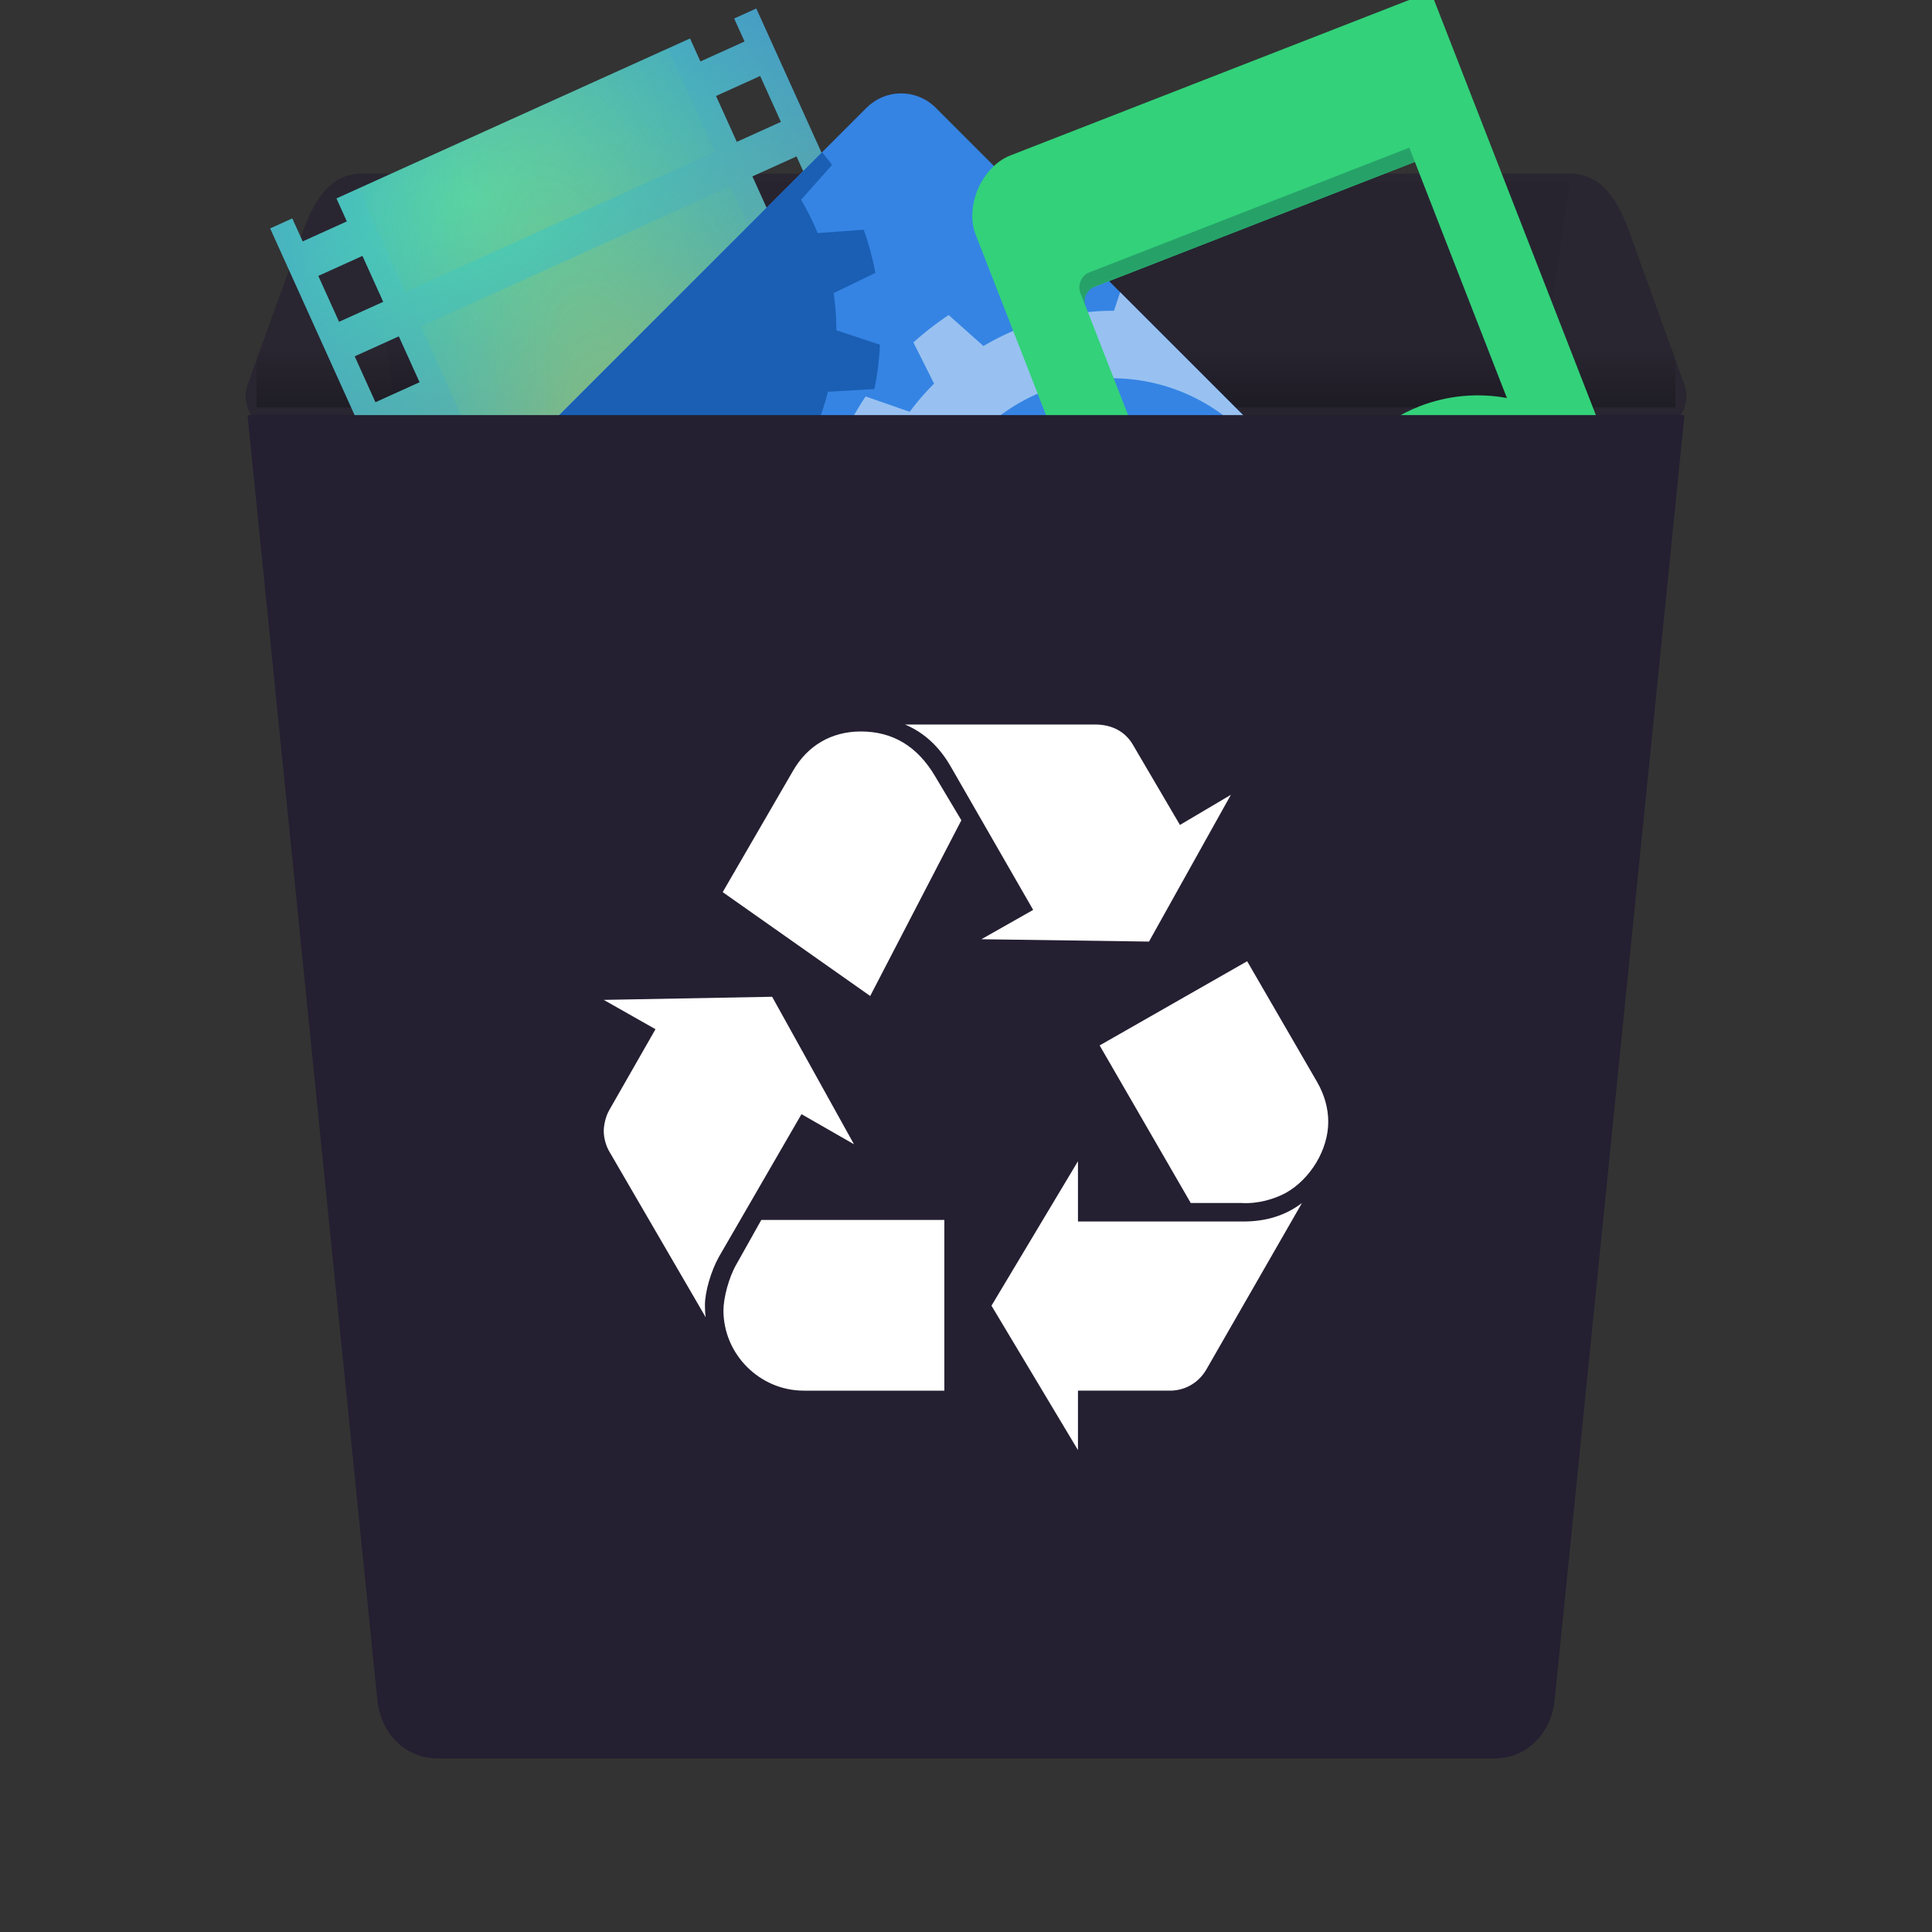 <?xml version="1.0" encoding="UTF-8" standalone="no"?>
<!-- Created with Inkscape (http://www.inkscape.org/) -->

<svg
   xmlns:osb="http://www.openswatchbook.org/uri/2009/osb"
   xmlns:dc="http://purl.org/dc/elements/1.1/"
   xmlns:cc="http://creativecommons.org/ns#"
   xmlns:rdf="http://www.w3.org/1999/02/22-rdf-syntax-ns#"
   xmlns:svg="http://www.w3.org/2000/svg"
   xmlns="http://www.w3.org/2000/svg"
   xmlns:xlink="http://www.w3.org/1999/xlink"
   xmlns:sodipodi="http://sodipodi.sourceforge.net/DTD/sodipodi-0.dtd"
   xmlns:inkscape="http://www.inkscape.org/namespaces/inkscape"
   version="1.0"
   width="128"
   height="128"
   id="svg3695"
   inkscape:version="0.92.3 (2405546, 2018-03-11)"
   sodipodi:docname="user-trash-full.svg">
  <rect width="100%" height="100%" fill="#333333" stroke="none"/>
  <sodipodi:namedview
     pagecolor="#ffffff"
     bordercolor="#666666"
     borderopacity="1"
     objecttolerance="10"
     gridtolerance="10"
     guidetolerance="10"
     inkscape:pageopacity="0"
     inkscape:pageshadow="2"
     inkscape:window-width="1920"
     inkscape:window-height="1009"
     id="namedview11263"
     showgrid="true"
     inkscape:snap-global="true"
     inkscape:zoom="5.6568542"
     inkscape:cx="44.149592"
     inkscape:cy="73.527719"
     inkscape:window-x="0"
     inkscape:window-y="34"
     inkscape:window-maximized="1"
     inkscape:current-layer="g898"
     inkscape:snap-bbox="true"
     inkscape:bbox-paths="true"
     inkscape:bbox-nodes="true"
     inkscape:snap-bbox-edge-midpoints="true"
     showguides="false"
     inkscape:guide-bbox="true"
     inkscape:object-paths="true"
     inkscape:snap-intersection-paths="true"
     inkscape:object-nodes="true"
     inkscape:snap-smooth-nodes="true"
     inkscape:snap-nodes="true">
    <inkscape:grid
       type="xygrid"
       id="grid3062"
       empspacing="5"
       visible="true"
       enabled="true"
       snapvisiblegridlinesonly="true" />
    <sodipodi:guide
       position="32,54"
       orientation="1,0"
       id="guide4298"
       inkscape:locked="false" />
    <sodipodi:guide
       position="32,42"
       orientation="1,0"
       id="guide4223"
       inkscape:locked="false" />
    <sodipodi:guide
       position="31.97,51"
       orientation="0,1"
       id="guide4191"
       inkscape:locked="false" />
    <sodipodi:guide
       position="32,5"
       orientation="0,1"
       id="guide4193"
       inkscape:locked="false" />
    <sodipodi:guide
       position="32,58.994"
       orientation="0,1"
       id="guide4195"
       inkscape:locked="false" />
    <sodipodi:guide
       position="8.281,51"
       orientation="1,0"
       id="guide4197"
       inkscape:locked="false" />
    <sodipodi:guide
       position="55.742,50.995"
       orientation="1,0"
       id="guide4199"
       inkscape:locked="false" />
  </sodipodi:namedview>
  <defs
     id="defs3697">
    <linearGradient
       id="linearGradient4399">
      <stop
         id="stop4401"
         offset="0"
         style="stop-color:#626262;stop-opacity:1" />
      <stop
         id="stop4403"
         offset="1"
         style="stop-color:#3f3f3f;stop-opacity:1" />
    </linearGradient>
    <linearGradient
       id="linearGradient4306">
      <stop
         style="stop-color:#000000;stop-opacity:1"
         offset="0"
         id="stop4308" />
      <stop
         style="stop-color:#000000;stop-opacity:0"
         offset="1"
         id="stop4310" />
    </linearGradient>
    <linearGradient
       id="linearGradient4237">
      <stop
         id="stop4239"
         offset="0"
         style="stop-color:#a7a7a7;stop-opacity:1" />
      <stop
         id="stop4241"
         offset="1"
         style="stop-color:#787878;stop-opacity:1" />
    </linearGradient>
    <linearGradient
       id="linearGradient4867">
      <stop
         id="stop4869"
         offset="0"
         style="stop-color:#ffffff;stop-opacity:1;" />
      <stop
         id="stop4871"
         offset="1"
         style="stop-color:#e4e5e7;stop-opacity:0.157" />
    </linearGradient>
    <linearGradient
       id="linearGradient4861">
      <stop
         style="stop-color:#7e7e7e;stop-opacity:1"
         offset="0"
         id="stop4863" />
      <stop
         style="stop-color:#3f3f3f;stop-opacity:1"
         offset="1"
         id="stop4865" />
    </linearGradient>
    <linearGradient
       osb:paint="gradient"
       id="linearGradient4406">
      <stop
         offset="0"
         style="stop-color:#4e4e4e;stop-opacity:1"
         id="stop4408" />
      <stop
         offset="1"
         style="stop-color:#141414;stop-opacity:1"
         id="stop4410" />
    </linearGradient>
    <linearGradient
       id="linearGradient3320"
       osb:paint="gradient">
      <stop
         id="stop3323"
         style="stop-color:#4e4e4e;stop-opacity:1"
         offset="0" />
      <stop
         id="stop3325"
         style="stop-color:#b9bac2;stop-opacity:1"
         offset="1" />
    </linearGradient>
    <linearGradient
       id="linearGradient3254-3-182">
      <stop
         id="stop4663"
         style="stop-color:#ffffff;stop-opacity:1"
         offset="0" />
      <stop
         id="stop4665"
         style="stop-color:#ffffff;stop-opacity:0"
         offset="1" />
    </linearGradient>
    <linearGradient
       osb:paint="solid"
       id="linearGradient6213">
      <stop
         id="stop6215"
         offset="0"
         style="stop-color:#000000;stop-opacity:1;" />
    </linearGradient>
    <linearGradient
       id="linearGradient4287">
      <stop
         id="stop4289"
         offset="0"
         style="stop-color:#000000;stop-opacity:0.51;" />
      <stop
         id="stop4291"
         offset="1"
         style="stop-color:#000000;stop-opacity:0.472" />
    </linearGradient>
    <linearGradient
       id="linearGradient3782">
      <stop
         style="stop-color:#ffffff;stop-opacity:1;"
         offset="0"
         id="stop3784" />
      <stop
         style="stop-color:#e4e5e7;stop-opacity:1;"
         offset="1"
         id="stop3786" />
    </linearGradient>
    <linearGradient
       id="linearGradient3927">
      <stop
         id="stop3929"
         offset="0"
         style="stop-color:#f1f2f3;stop-opacity:1;" />
      <stop
         id="stop3931"
         offset="1"
         style="stop-color:#e4e5e7;stop-opacity:1;" />
    </linearGradient>
    <linearGradient
       id="linearGradient3937-5">
      <stop
         style="stop-color:#9c9d9e;stop-opacity:1;"
         offset="0"
         id="stop3939-6" />
      <stop
         style="stop-color:#bbbcbd;stop-opacity:1;"
         offset="1"
         id="stop3941-3" />
    </linearGradient>
    <linearGradient
       y2="9"
       x2="22"
       y1="11"
       x1="22"
       gradientTransform="matrix(2.35,0,0,2,7.6,5)"
       gradientUnits="userSpaceOnUse"
       id="linearGradient4262-7-1"
       xlink:href="#linearGradient4306"
       inkscape:collect="always" />
    <radialGradient
       inkscape:collect="always"
       xlink:href="#linearGradient6809-3"
       id="radialGradient9166"
       gradientUnits="userSpaceOnUse"
       gradientTransform="matrix(0.079,-0.027,0.133,0.384,-90.272,-71.258)"
       cx="1122.313"
       cy="374.15"
       fx="1122.313"
       fy="374.15"
       r="225" />
    <linearGradient
       inkscape:collect="always"
       id="linearGradient6809-3">
      <stop
         style="stop-color:#f6d123;stop-opacity:1"
         offset="0"
         id="stop6805" />
      <stop
         style="stop-color:#2dc0af;stop-opacity:0.138"
         offset="1"
         id="stop6807" />
    </linearGradient>
    <radialGradient
       inkscape:collect="always"
       xlink:href="#linearGradient6809-3"
       id="radialGradient9084"
       gradientUnits="userSpaceOnUse"
       gradientTransform="matrix(0.261,-0.118,0.088,0.194,-254.486,150.932)"
       cx="1173.752"
       cy="119.63"
       fx="1173.752"
       fy="119.63"
       r="225" />
    <radialGradient
       inkscape:collect="always"
       xlink:href="#linearGradient6826"
       id="radialGradient8980"
       gradientUnits="userSpaceOnUse"
       gradientTransform="matrix(0.114,-0.052,0.038,0.085,-23.549,158.746)"
       cx="896"
       cy="-1275.255"
       fx="896"
       fy="-1275.255"
       r="225" />
    <linearGradient
       inkscape:collect="always"
       id="linearGradient6826">
      <stop
         style="stop-color:#50dbb5;stop-opacity:1;"
         offset="0"
         id="stop6822" />
      <stop
         style="stop-color:#4a86cf;stop-opacity:1"
         offset="1"
         id="stop6824" />
    </linearGradient>
  </defs>
  <path
     style="opacity:0.3;fill:#241f31;fill-opacity:1;stroke:none;stroke-width:1;stroke-linecap:butt;stroke-linejoin:miter;stroke-miterlimit:4;stroke-dasharray:none;stroke-dashoffset:0;stroke-opacity:1"
     d="M 104,12 91.4,98.084 c -0.314,2.146 -1.784,3.913 -4,3.913 l -46.8,0 c -2.216,0 -3.686,-1.767 -4,-3.913 L 24,12 Z"
     id="rect4203-7"
     inkscape:connector-curvature="0"
     sodipodi:nodetypes="csssscc" />
  <g
     id="g898">
    <path
       sodipodi:nodetypes="sssssssss"
       inkscape:connector-curvature="0"
       id="rect4290"
       d="m 24,11.5 80,0 c 2.216,0 3.249,1.915 4,4 l 3.6,10 c 0.751,2.085 -1.784,4 -4,4 l -87.2,0 c -2.216,0 -4.751,-1.915 -4,-4 l 3.6,-10 c 0.751,-2.085 1.784,-4 4,-4 z"
       style="opacity:1;fill:#241f31;fill-opacity:0.65;stroke:none;stroke-width:1;stroke-linecap:butt;stroke-linejoin:miter;stroke-miterlimit:4;stroke-dasharray:none;stroke-dashoffset:0;stroke-opacity:1" />
    <rect
       style="display:inline;opacity:0.25;fill:url(#linearGradient4262-7-1);fill-opacity:1;stroke:none;stroke-width:0;stroke-linecap:butt;stroke-linejoin:miter;stroke-miterlimit:4;stroke-dasharray:none;stroke-dashoffset:0;stroke-opacity:1"
       id="rect3827-5-3-3"
       width="94"
       height="4"
       x="17"
       y="23"
       ry="0" />
    <g
       id="g903"
       transform="translate(1.013,9.431)">
      <path
         inkscape:connector-curvature="0"
         id="rect8955"
         d="m 16.887,5.703 18.94,41.867 1.464,-0.662 -0.344,-0.761 2.928,-1.325 0.344,0.761 23.423,-10.596 -0.344,-0.761 2.928,-1.325 0.344,0.761 L 68.033,33 49.093,-8.867 47.629,-8.204 48.318,-6.682 45.39,-5.357 44.702,-6.88 21.279,3.716 21.968,5.239 19.04,6.563 18.351,5.041 Z m 3.186,3.144 2.928,-1.325 1.377,3.045 -2.928,1.325 z m 26.35,-11.921 2.928,-1.325 1.377,3.045 -2.928,1.325 z m -23.94,17.249 2.928,-1.325 1.377,3.045 -2.928,1.325 z m 26.35,-11.921 2.928,-1.325 1.377,3.045 -2.928,1.325 z m -23.94,17.249 2.928,-1.325 1.377,3.045 -2.928,1.325 z M 51.245,7.583 54.172,6.259 55.55,9.304 52.622,10.628 Z M 27.305,24.832 l 2.928,-1.325 1.377,3.045 -2.928,1.325 z m 26.35,-11.921 2.928,-1.325 1.377,3.045 -2.928,1.325 z m -23.94,17.249 2.928,-1.325 1.377,3.045 -2.928,1.325 z m 26.35,-11.921 2.928,-1.325 1.377,3.045 -2.928,1.325 z m -23.94,17.249 2.928,-1.325 1.377,3.045 -2.928,1.325 z m 26.35,-11.921 2.928,-1.325 1.377,3.045 -2.928,1.325 z m -23.94,17.249 2.928,-1.325 1.377,3.045 -2.928,1.325 z m 26.35,-11.921 2.928,-1.325 1.377,3.045 -2.928,1.325 z"
         style="display:inline;opacity:1;vector-effect:none;fill:url(#radialGradient8980);fill-opacity:1;stroke:none;stroke-width:0.256;stroke-linecap:butt;stroke-linejoin:bevel;stroke-miterlimit:4;stroke-dasharray:0.256, 0.512;stroke-dashoffset:0;stroke-opacity:0.949;marker:none;marker-start:none;marker-mid:none;marker-end:none;paint-order:normal;enable-background:new" />
      <path
         inkscape:connector-curvature="0"
         style="display:inline;opacity:1;vector-effect:none;fill:url(#radialGradient9084);fill-opacity:1;stroke:none;stroke-width:0.256;stroke-linecap:butt;stroke-linejoin:bevel;stroke-miterlimit:4;stroke-dasharray:0.256, 0.512;stroke-dashoffset:0;stroke-opacity:0.949;marker:none;marker-start:none;marker-mid:none;marker-end:none;paint-order:normal;enable-background:new"
         d="m 16.887,5.703 18.94,41.867 1.464,-0.662 -0.344,-0.761 2.928,-1.325 0.344,0.761 23.423,-10.596 -0.344,-0.761 2.928,-1.325 0.344,0.761 L 68.033,33 49.093,-8.867 47.629,-8.204 48.318,-6.682 45.39,-5.357 44.702,-6.88 21.279,3.716 21.968,5.239 19.04,6.563 18.351,5.041 Z m 3.186,3.144 2.928,-1.325 1.377,3.045 -2.928,1.325 z m 26.35,-11.921 2.928,-1.325 1.377,3.045 -2.928,1.325 z m -23.94,17.249 2.928,-1.325 1.377,3.045 -2.928,1.325 z m 26.35,-11.921 2.928,-1.325 1.377,3.045 -2.928,1.325 z m -23.94,17.249 2.928,-1.325 1.377,3.045 -2.928,1.325 z M 51.245,7.583 54.172,6.259 55.55,9.304 52.622,10.628 Z M 27.305,24.832 l 2.928,-1.325 1.377,3.045 -2.928,1.325 z m 26.35,-11.921 2.928,-1.325 1.377,3.045 -2.928,1.325 z m -23.94,17.249 2.928,-1.325 1.377,3.045 -2.928,1.325 z m 26.35,-11.921 2.928,-1.325 1.377,3.045 -2.928,1.325 z m -23.94,17.249 2.928,-1.325 1.377,3.045 -2.928,1.325 z m 26.35,-11.921 2.928,-1.325 1.377,3.045 -2.928,1.325 z m -23.94,17.249 2.928,-1.325 1.377,3.045 -2.928,1.325 z m 26.35,-11.921 2.928,-1.325 1.377,3.045 -2.928,1.325 z"
         id="path9034" />
      <path
         inkscape:connector-curvature="0"
         d="m 22.743,3.054 20.495,-9.272 3.099,6.851 L 25.842,9.905 Z M 41.339,44.16 61.833,34.888 62.178,35.649 41.683,44.921 Z M 34.107,28.174 54.602,18.902 60.8,32.604 40.306,41.876 Z M 26.875,12.189 47.37,2.917 53.569,16.619 33.074,25.89 Z"
         style="display:inline;opacity:0.414;vector-effect:none;fill:url(#radialGradient9166);fill-opacity:1;stroke:none;stroke-width:0.143;stroke-linecap:butt;stroke-linejoin:bevel;stroke-miterlimit:4;stroke-dasharray:0.143, 0.285;stroke-dashoffset:0;stroke-opacity:0.949;marker:none;marker-start:none;marker-mid:none;marker-end:none;paint-order:normal;enable-background:new"
         id="path9164" />
    </g>
    <g
       id="g2241"
       transform="translate(1.013,9.431)">
      <path
         style="display:inline;opacity:1;fill:#3584e4;fill-opacity:1;stroke-width:0.973;marker:none;enable-background:new"
         d="m 58.65,-3.243 c -0.847,0.009 -1.655,0.352 -2.252,0.952 L 35.047,19.06 c -0.61,0.607 -0.951,1.432 -0.949,2.292 h -7.89e-4 v 0.81 c -0.002,0.86 0.34,1.685 0.95,2.292 l 21.35,21.35 c 1.264,1.27 3.32,1.27 4.584,0 L 82.332,24.454 c 0.61,-0.607 0.951,-1.432 0.949,-2.292 h 8.67e-4 V 21.352 h -8.67e-4 c 0.003,-0.86 -0.339,-1.685 -0.949,-2.292 L 60.982,-2.29 c -0.617,-0.619 -1.458,-0.963 -2.332,-0.952 z"
         id="path93"
         inkscape:connector-curvature="0"
         sodipodi:nodetypes="ccccccccccccccccc" />
      <path
         style="display:inline;opacity:1;vector-effect:none;fill:#98c1f1;fill-opacity:1;stroke:none;stroke-width:3.079;stroke-linecap:butt;stroke-linejoin:miter;stroke-miterlimit:4;stroke-dasharray:none;stroke-dashoffset:0;stroke-opacity:1;marker:none;marker-start:none;marker-mid:none;marker-end:none;paint-order:normal;enable-background:new"
         d="m 83.233,21.107 c -0.026,-0.342 -0.067,-0.683 -0.197,-0.996 -0.161,-0.39 -0.399,-0.747 -0.704,-1.051 L 73.199,9.928 72.791,11.163 a 16.803,16.803 0 0 0 -0.139,-0.006 16.803,16.803 0 0 0 -2.324,0.18 L 68.987,8.569 a 19.748,19.748 0 0 0 -2.856,0.775 l 0.222,3.05 a 16.803,16.803 0 0 0 -2.208,1.1 l -2.305,-2.051 a 19.748,19.748 0 0 0 -2.336,1.814 l 1.369,2.728 a 16.803,16.803 0 0 0 -1.615,1.866 l -2.92,-1.016 a 19.748,19.748 0 0 0 -1.459,2.573 l 2.305,1.992 a 16.803,16.803 0 0 0 -0.776,2.345 l -3.083,0.18 a 19.748,19.748 0 0 0 -0.367,2.935 l 2.898,0.96 a 16.803,16.803 0 0 0 -0.007,0.138 16.803,16.803 0 0 0 0.18,2.324 l -2.769,1.341 a 19.748,19.748 0 0 0 0.775,2.856 l 3.051,-0.223 a 16.803,16.803 0 0 0 1.099,2.209 l -2.05,2.304 a 19.748,19.748 0 0 0 1.814,2.337 l 2.726,-1.37 a 16.803,16.803 0 0 0 1.867,1.615 l -0.236,0.68 3.703,-3.703 A 12.33,12.33 0 0 1 60.323,27.959 12.33,12.33 0 0 1 72.652,15.63 12.33,12.33 0 0 1 83.033,21.308 Z"
         id="path18717-4"
         inkscape:connector-curvature="0" />
      <path
         style="display:inline;opacity:1;vector-effect:none;fill:#1a5fb4;fill-opacity:1;stroke:none;stroke-width:3.079;stroke-linecap:butt;stroke-linejoin:miter;stroke-miterlimit:4;stroke-dasharray:none;stroke-dashoffset:0;stroke-opacity:1;marker:none;marker-start:none;marker-mid:none;marker-end:none;paint-order:normal;enable-background:new"
         d="M 53.454,0.653 35.048,19.06 c -0.305,0.303 -0.543,0.661 -0.704,1.051 -0.117,0.283 -0.145,0.594 -0.178,0.902 0.013,0.015 0.018,0.034 0.033,0.049 l 9.878,9.878 c 0.013,-0.004 0.027,-0.008 0.04,-0.013 l -0.222,-3.051 c 0.762,-0.312 1.5,-0.679 2.208,-1.099 l 2.304,2.05 c 0.823,-0.545 1.605,-1.152 2.338,-1.814 l -1.37,-2.727 c 0.584,-0.582 1.123,-1.205 1.615,-1.866 l 2.92,1.015 c 0.55,-0.82 1.038,-1.68 1.459,-2.573 l -2.305,-1.992 c 0.316,-0.762 0.576,-1.545 0.776,-2.345 l 3.082,-0.18 c 0.196,-0.968 0.318,-1.949 0.367,-2.935 l -2.898,-0.96 c 0.003,-0.046 0.005,-0.092 0.007,-0.138 -0.006,-0.778 -0.066,-1.555 -0.18,-2.325 l 2.769,-1.34 C 56.8,7.674 56.541,6.719 56.211,5.788 L 53.161,6.011 C 52.849,5.249 52.482,4.51 52.062,3.802 L 54.112,1.498 C 53.914,1.2 53.669,0.938 53.454,0.652 Z"
         id="path1476"
         inkscape:connector-curvature="0" />
    </g>
    <g
       style="display:inline;stroke-width:0.977;enable-background:new"
       id="g599"
       transform="matrix(0.118,-0.046,0.046,0.118,-113.864,9.553)">
      <path
         sodipodi:nodetypes="cccsccccccccscccccc"
         inkscape:connector-curvature="0"
         id="path18891"
         transform="translate(0,-212)"
         d="m 1296,768 v 180.568 c -13.221,-8.181 -28.453,-12.532 -44,-12.568 -46.392,0 -84,37.608 -84,84 0,46.392 37.608,84 84,84 44.796,-0.056 81.666,-35.255 83.799,-80 H 1336 v -4 -204 h 187.889 V 948.574 C 1510.666,940.39 1495.43,936.037 1479.879,936 c -46.392,0 -84,37.608 -84,84 0,46.392 37.608,84 84,84 44.796,-0.056 81.666,-35.255 83.799,-80 H 1564 V 736 h -236 c -16,0 -32,16 -32,32 z"
         style="display:inline;opacity:1;vector-effect:none;fill:#33d17a;fill-opacity:1;stroke:none;stroke-width:25.477;stroke-linecap:butt;stroke-linejoin:miter;stroke-miterlimit:4;stroke-dasharray:none;stroke-dashoffset:0;stroke-opacity:1;marker:none;marker-start:none;marker-mid:none;marker-end:none;paint-order:normal;enable-background:new" />
      <path
         sodipodi:nodetypes="ccccccccscccccccccsccccccc"
         inkscape:connector-curvature="0"
         id="path23900"
         transform="translate(0,-212)"
         d="m 1336,816 v 8 c 0,-4.889 4.024,-8 8.25,-8 h 179.639 v -8 H 1344 c -4.154,0 -8,3.933 -8,8 z m -167.902,200 c -0.062,1.326 -0.098,2.659 -0.098,4 0,46.392 37.608,84 84,84 44.796,-0.056 81.666,-35.255 83.799,-80 H 1336 v -4 -4 h -0.201 c -2.133,44.745 -39.003,79.944 -83.799,80 -45.051,0 -81.814,-35.466 -83.902,-80 z m 227.879,0 c -0.062,1.326 -0.098,2.659 -0.098,4 0,46.392 37.608,84 84,84 44.796,-0.056 81.666,-35.255 83.799,-80 H 1564 v -8 h -0.322 c -2.133,44.745 -39.003,79.944 -83.799,80 -45.051,0 -81.814,-35.466 -83.902,-80 z"
         style="display:inline;opacity:1;vector-effect:none;fill:#26a269;fill-opacity:1;stroke:none;stroke-width:25.477;stroke-linecap:butt;stroke-linejoin:miter;stroke-miterlimit:4;stroke-dasharray:none;stroke-dashoffset:0;stroke-opacity:1;marker:none;marker-start:none;marker-mid:none;marker-end:none;paint-order:normal;enable-background:new" />
    </g>
  </g>
  <path
     style="opacity:1;fill:#241f31;fill-opacity:1;stroke:none;stroke-width:1;stroke-linecap:butt;stroke-linejoin:miter;stroke-miterlimit:4;stroke-dasharray:none;stroke-dashoffset:0;stroke-opacity:1"
     d="M 111.6,27.5 103,112.63 c -0.216,2.134 -1.784,3.87 -4,3.87 l -70,0 c -2.216,0 -3.784,-1.735 -4,-3.87 L 16.4,27.5 Z"
     id="rect4203"
     inkscape:connector-curvature="0"
     sodipodi:nodetypes="csssscc" />
  <path
     sodipodi:nodetypes="csccsccccccccsccccccsccccccccsccccccccccsccccccccscscccc"
     inkscape:connector-curvature="0"
     id="path4226-1-8"
     d="m 47.623,83.282 c -0.512,0.919 -0.919,2.302 -0.919,3.174 0,0.202 0,0.46 0.05,0.817 l -6.397,-11.001 c -0.205,-0.357 -0.357,-0.869 -0.357,-1.33 0,-0.462 0.153,-1.024 0.357,-1.381 l 3.071,-5.373 -3.428,-1.943 11.156,-0.207 5.423,9.773 -3.478,-1.995 z m 4.914,-32.209 c 0.971,-1.69 2.559,-2.611 4.502,-2.611 2.1,0 3.737,0.974 4.914,2.967 l 1.74,2.916 -6.04,11.642 -9.773,-6.881 z m 0.714,41.061 c -2.916,0 -5.321,-2.405 -5.321,-5.321 0,-0.819 0.359,-2.202 0.871,-3.071 l 1.636,-2.916 12.129,0 0,11.309 -9.315,0 z m 9.725,-41.37 c -0.767,-1.329 -1.79,-2.252 -3.019,-2.764 l 12.587,0 c 1.126,0 1.995,0.462 2.509,1.333 l 3.121,5.321 3.376,-1.997 -5.426,9.725 -11.102,-0.156 3.428,-1.943 z m 19.396,30.164 c 1.533,0 2.814,-0.409 3.888,-1.227 l -6.347,11.051 c -0.512,0.869 -1.432,1.417 -2.505,1.381 l -5.99,0 0,3.94 -5.73,-9.568 5.73,-9.571 0,3.993 10.954,0 z m 4.909,-9.211 c 0.462,0.819 0.719,1.688 0.719,2.61 0,1.843 -1.178,3.787 -2.814,4.707 -0.769,0.412 -1.847,0.732 -2.916,0.669 l -3.38,0 -6.036,-10.441 9.773,-5.578 z"
     style="fill:#ffffff;fill-opacity:1" />
</svg>
